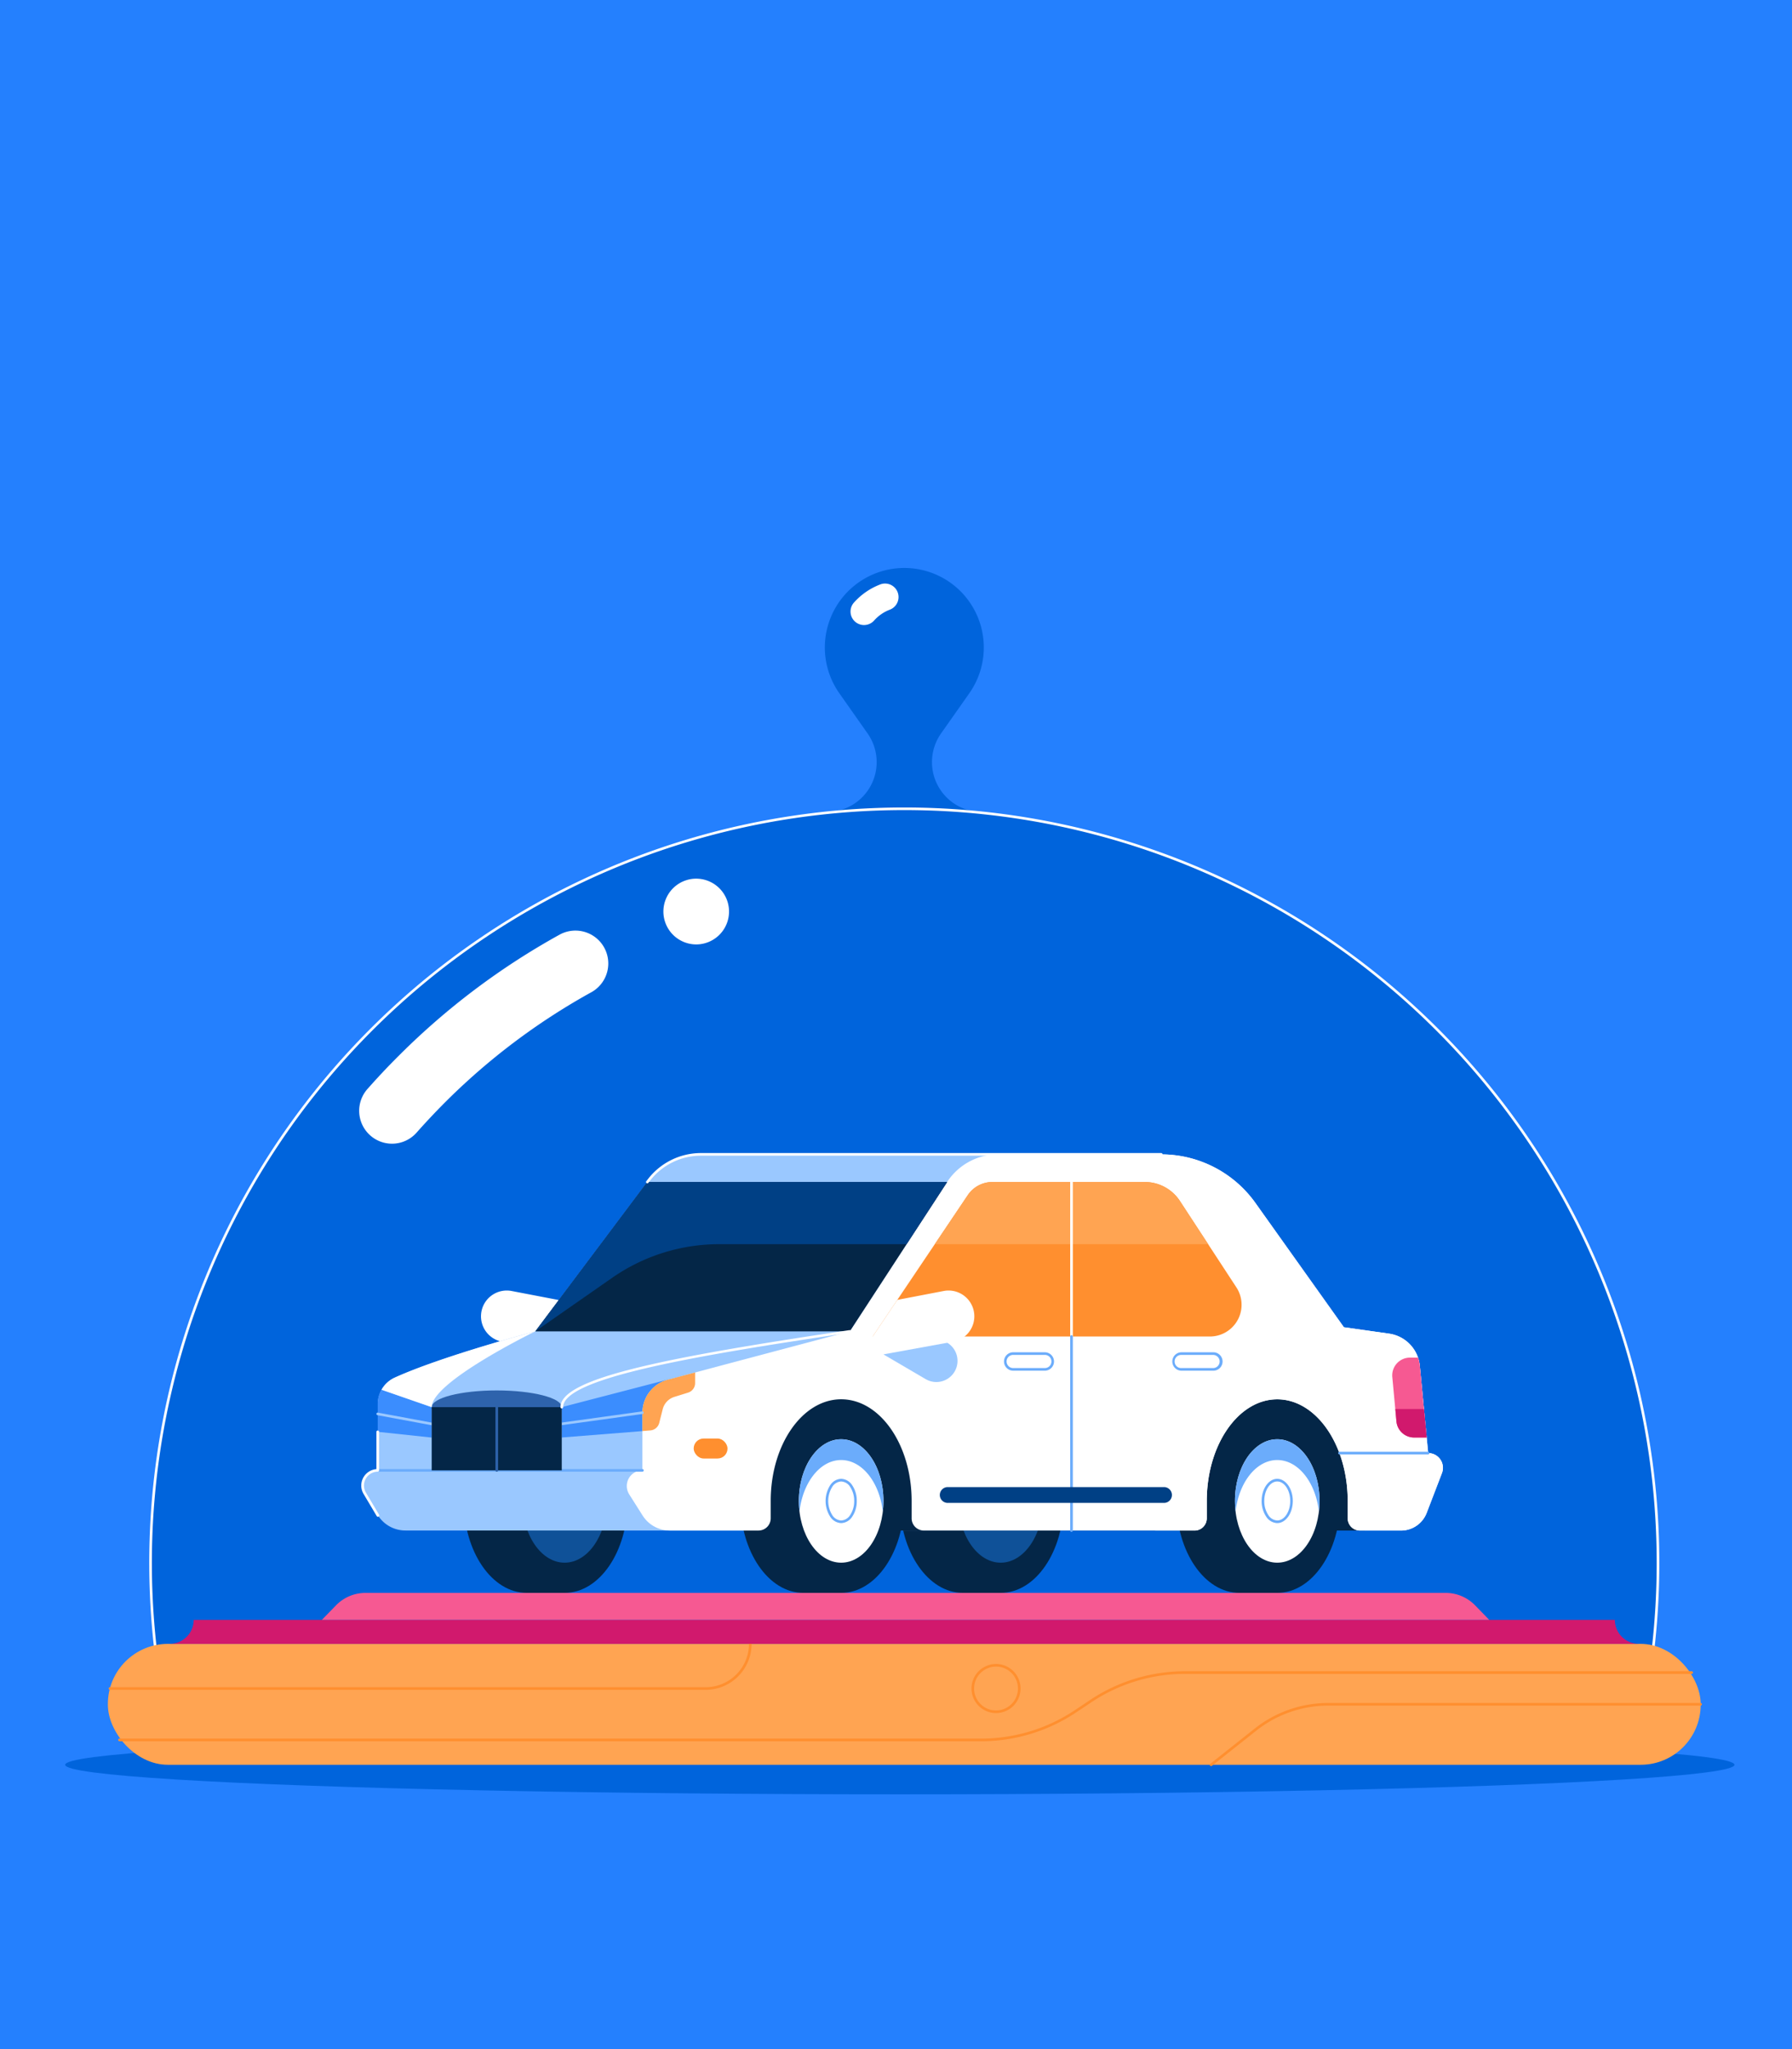 <svg xmlns="http://www.w3.org/2000/svg" xmlns:xlink="http://www.w3.org/1999/xlink" width="280" height="320" viewBox="0 0 280 320">
  <rect x="0" y="0" width="280" height="320" fill="#333333" stroke="none"/>
  <defs>
    <clipPath id="clip-path">
      <rect id="Rectangle_4457" data-name="Rectangle 4457" width="278" height="318" transform="translate(728 5588)"/>
    </clipPath>
    <clipPath id="clip-path-2">
      <rect id="Rectangle_4580" data-name="Rectangle 4580" width="292" height="247.526" fill="none"/>
    </clipPath>
    <clipPath id="clip-tiles_full-coverage_280">
      <rect width="280" height="320"/>
    </clipPath>
  </defs>
  <g id="tiles_full-coverage_280" clip-path="url(#clip-tiles_full-coverage_280)">
    <rect width="280" height="320" fill="#fff"/>
    <g id="Group_1241" data-name="Group 1241" transform="translate(-728 -5588)">
      <rect id="Rectangle_4446" data-name="Rectangle 4446" width="280" height="320" transform="translate(728 5588)" fill="#2480fe"/>
      <g id="Mask_Group_320" data-name="Mask Group 320" clip-path="url(#clip-path)">
        <g id="Group_9251" data-name="Group 9251" transform="translate(167 5601.402)">
          <g id="Group_9252" data-name="Group 9252" transform="translate(555 45)">
            <g id="b">
              <g id="Group_9249" data-name="Group 9249">
                <g id="Group_9248" data-name="Group 9248" transform="translate(1 -13)" clip-path="url(#clip-path-2)">
                  <g id="Group_9247" data-name="Group 9247">
                    <g id="Group_9246" data-name="Group 9246" transform="translate(15.183 43.297)">
                      <g id="Group_9196" data-name="Group 9196">
                        <g id="Group_9183" data-name="Group 9183" transform="translate(0 182.286)">
                          <ellipse id="Ellipse_1635" data-name="Ellipse 1635" cx="130.414" cy="4.615" rx="130.414" ry="4.615" fill="#0064dc"/>
                        </g>
                        <g id="Group_9189" data-name="Group 9189" transform="translate(13.115)">
                          <g id="Group_9184" data-name="Group 9184" transform="translate(105.582)">
                            <path id="Path_83130" data-name="Path 83130" d="M751.948,139.1a7.783,7.783,0,0,1-5.48-12.21l4.4-6.253h0a12.418,12.418,0,1,0-20.276,0h0l4.4,6.253a7.783,7.783,0,0,1-5.479,12.21l-1.194.137,4.649,3.625,7.769-.555,7.769.555,4.649-3.625Z" transform="translate(-728.31 -101.049)" fill="#0064dc"/>
                          </g>
                          <g id="Group_9185" data-name="Group 9185" transform="translate(0.227 37.587)">
                            <path id="Path_83131" data-name="Path 83131" d="M825.375,289.579a117.769,117.769,0,1,0-231.36,0Z" transform="translate(-591.926 -149.706)" fill="#0064dc"/>
                          </g>
                          <g id="Group_9186" data-name="Group 9186" transform="translate(32.823 48.519)">
                            <path id="Path_83132" data-name="Path 83132" d="M639.256,205.247h0a5.136,5.136,0,0,1-3.849-8.534c1.545-1.75,3.167-3.476,4.826-5.126a112.213,112.213,0,0,1,25.231-19,5.135,5.135,0,0,1,5.024,8.956l-.071.039a102.2,102.2,0,0,0-22.927,17.258c-1.51,1.516-2.986,3.084-4.387,4.666h0A5.128,5.128,0,0,1,639.256,205.247Zm47.526-31.121h0a5.135,5.135,0,0,1-1.557-10.025h0a5,5,0,0,1,1.553-.243,5.134,5.134,0,0,1,0,10.269Z" transform="translate(-634.122 -163.858)" fill="#fff"/>
                          </g>
                          <g id="Group_9187" data-name="Group 9187" transform="translate(0 37.381)">
                            <path id="Path_83133" data-name="Path 83133" d="M825.308,289.724H593.948a.2.2,0,0,1-.2-.167,117.974,117.974,0,1,1,231.768-.025.2.2,0,0,1-.207.192Zm-231.19-.411H825.137a117.564,117.564,0,1,0-231.019,0Z" transform="translate(-591.632 -149.44)" fill="#fff"/>
                          </g>
                          <g id="Group_9188" data-name="Group 9188" transform="translate(109.597 2.432)">
                            <path id="Path_83134" data-name="Path 83134" d="M735.618,110.677a2.107,2.107,0,0,1-1.573-3.512,10.568,10.568,0,0,1,4.107-2.83,2.107,2.107,0,1,1,1.5,3.94,6.276,6.276,0,0,0-2.456,1.693h0A2.114,2.114,0,0,1,735.618,110.677Z" transform="translate(-733.508 -104.197)" fill="#fff"/>
                          </g>
                        </g>
                        <g id="Group_9195" data-name="Group 9195" transform="translate(6.673 167.815)">
                          <g id="Group_9190" data-name="Group 9190" transform="translate(0 0.204)">
                            <rect id="Rectangle_4576" data-name="Rectangle 4576" width="248.874" height="18.881" rx="9.376" fill="#ffa452"/>
                          </g>
                          <g id="Group_9191" data-name="Group 9191" transform="translate(0.124 0)">
                            <path id="Path_83135" data-name="Path 83135" d="M676.734,325.672H583.659a.205.205,0,0,1,0-.411h93.075a6.776,6.776,0,0,0,6.768-6.768.205.205,0,0,1,.411,0A7.184,7.184,0,0,1,676.734,325.672Z" transform="translate(-583.455 -318.289)" fill="#ff8f2f"/>
                          </g>
                          <g id="Group_9192" data-name="Group 9192" transform="translate(1.608 4.474)">
                            <path id="Path_83136" data-name="Path 83136" d="M720.184,335.015H585.579a.205.205,0,0,1,0-.411H720.184a26.354,26.354,0,0,0,14.656-4.43l2.379-1.59a26.76,26.76,0,0,1,14.883-4.5h79.127a.205.205,0,0,1,0,.411H752.1a26.354,26.354,0,0,0-14.656,4.43l-2.382,1.586a26.76,26.76,0,0,1-14.883,4.507Z" transform="translate(-585.375 -324.081)" fill="#ff8f2f"/>
                          </g>
                          <g id="Group_9193" data-name="Group 9193" transform="translate(172.175 9.436)">
                            <path id="Path_83137" data-name="Path 83137" d="M806.39,340.355a.2.2,0,0,1-.128-.365l6.941-5.5a18.516,18.516,0,0,1,11.454-3.988h58.222a.206.206,0,0,1,0,.411H824.655a18.11,18.11,0,0,0-11.2,3.9l-6.941,5.5a.2.2,0,0,1-.127.043Z" transform="translate(-806.178 -330.504)" fill="#ff8f2f"/>
                          </g>
                          <g id="Group_9194" data-name="Group 9194" transform="translate(134.94 3.343)">
                            <path id="Path_83138" data-name="Path 83138" d="M761.81,330.283a3.833,3.833,0,1,1,3.833-3.833,3.834,3.834,0,0,1-3.833,3.833Zm0-7.257a3.424,3.424,0,1,0,3.424,3.424,3.423,3.423,0,0,0-3.424-3.424Z" transform="translate(-757.977 -322.617)" fill="#ff8f2f"/>
                          </g>
                        </g>
                      </g>
                      <g id="Group_9199" data-name="Group 9199" transform="translate(16.342 160.058)">
                        <g id="Group_9197" data-name="Group 9197" transform="translate(0 4.21)">
                          <path id="Path_83139" data-name="Path 83139" d="M821.606,313.7H599.55a3.741,3.741,0,0,1-3.74,3.74v.01H825.347v-.01a3.741,3.741,0,0,1-3.741-3.74Z" transform="translate(-595.81 -313.697)" fill="#d1196d"/>
                        </g>
                        <g id="Group_9198" data-name="Group 9198" transform="translate(23.769 0)">
                          <path id="Path_83140" data-name="Path 83140" d="M808.975,312.457h-182.4l2.216-2.273a6.424,6.424,0,0,1,4.6-1.937H802.165a6.423,6.423,0,0,1,4.6,1.937Z" transform="translate(-626.579 -308.247)" fill="#f65992"/>
                        </g>
                      </g>
                      <g id="Group_9245" data-name="Group 9245" transform="translate(46.264 91.37)">
                        <g id="Group_9200" data-name="Group 9200" transform="translate(18.708 21.468)">
                          <path id="Path_83141" data-name="Path 83141" d="M674.648,254.3l-1.685,2.791-10.892-1.98a4.029,4.029,0,0,1-3.129-5.149h0a4.028,4.028,0,0,1,4.606-2.769l7.25,1.39Z" transform="translate(-658.763 -247.121)" fill="#fff"/>
                        </g>
                        <g id="Group_9204" data-name="Group 9204" transform="translate(16.012 39.972)">
                          <path id="Path_83142" data-name="Path 83142" d="M671.03,271.075h-5.918c-5.438,0-9.841,6.431-9.839,14.359s4.411,14.355,9.848,14.354h5.917c5.438,0,9.841-6.431,9.839-14.361S676.468,271.073,671.03,271.075Z" transform="translate(-655.273 -271.075)" fill="#042647"/>
                          <g id="Group_9201" data-name="Group 9201" transform="translate(9.152 4.718)">
                            <ellipse id="Ellipse_1636" data-name="Ellipse 1636" cx="6.609" cy="9.64" rx="6.609" ry="9.64" fill="#0f5198"/>
                          </g>
                          <g id="Group_9203" data-name="Group 9203" transform="translate(68.139)">
                            <path id="Path_83143" data-name="Path 83143" d="M759.236,271.075h-5.917c-5.438,0-9.841,6.431-9.839,14.359s4.411,14.355,9.848,14.354h5.917c5.438,0,9.842-6.431,9.839-14.361S764.672,271.073,759.236,271.075Z" transform="translate(-743.48 -271.075)" fill="#042647"/>
                            <g id="Group_9202" data-name="Group 9202" transform="translate(9.151 4.718)">
                              <ellipse id="Ellipse_1637" data-name="Ellipse 1637" cx="6.609" cy="9.64" rx="6.609" ry="9.64" fill="#0f5198"/>
                            </g>
                          </g>
                        </g>
                        <g id="Group_9205" data-name="Group 9205" transform="translate(0.135 0.204)">
                          <path id="Path_83144" data-name="Path 83144" d="M641.459,278.339H758.638l4.643-12.094h-3.348l-1.728-18.032-11.447-1.622-6.4-27h-53.07a9.509,9.509,0,0,0-7.6,3.8l-17.9,23.839s-14.445,3.811-21.969,7.227a4.531,4.531,0,0,0-2.651,4.128v10.351h0a2.439,2.439,0,0,0-2.061,3.743l2.086,3.295a5.064,5.064,0,0,0,4.281,2.358Z" transform="translate(-634.72 -219.594)" fill="#9ac8ff"/>
                        </g>
                        <g id="Group_9206" data-name="Group 9206" transform="translate(60.784 36.45)">
                          <rect id="Rectangle_4577" data-name="Rectangle 4577" width="96.027" height="22.5" fill="#042647"/>
                        </g>
                        <g id="Group_9214" data-name="Group 9214" transform="translate(59.224 39.972)">
                          <path id="Path_83145" data-name="Path 83145" d="M726.967,271.075H721.05c-5.438,0-9.842,6.431-9.839,14.359s4.411,14.355,9.849,14.354h5.917c5.438,0,9.841-6.431,9.838-14.361S732.4,271.073,726.967,271.075Z" transform="translate(-711.211 -271.075)" fill="#042647"/>
                          <g id="Group_9207" data-name="Group 9207" transform="translate(9.151 4.718)">
                            <ellipse id="Ellipse_1638" data-name="Ellipse 1638" cx="6.609" cy="9.64" rx="6.609" ry="9.64" fill="#fff"/>
                          </g>
                          <g id="Group_9208" data-name="Group 9208" transform="translate(9.148 4.721)">
                            <path id="Path_83146" data-name="Path 83146" d="M729.661,280.432c3.269,0,5.979,3.465,6.511,8.013a14.074,14.074,0,0,0,.1-1.622c0-5.323-2.962-9.639-6.612-9.637s-6.607,4.317-6.606,9.641a13.885,13.885,0,0,0,.1,1.622C723.686,283.9,726.394,280.433,729.661,280.432Z" transform="translate(-723.053 -277.186)" fill="#6bacfb"/>
                          </g>
                          <g id="Group_9209" data-name="Group 9209" transform="translate(13.327 10.897)">
                            <path id="Path_83147" data-name="Path 83147" d="M730.9,292.1a2.143,2.143,0,0,1-1.745-1.041,4.579,4.579,0,0,1,0-4.833,2.139,2.139,0,0,1,1.745-1.041h0a2.142,2.142,0,0,1,1.745,1.04,4.3,4.3,0,0,1,.689,2.416h0a4.3,4.3,0,0,1-.687,2.416A2.142,2.142,0,0,1,730.9,292.1Zm0-6.5h0a1.746,1.746,0,0,0-1.41.863,4.173,4.173,0,0,0,0,4.364,1.745,1.745,0,0,0,1.41.863h0a1.745,1.745,0,0,0,1.41-.863,3.879,3.879,0,0,0,.618-2.182h0a3.889,3.889,0,0,0-.618-2.181,1.744,1.744,0,0,0-1.408-.863Z" transform="translate(-728.462 -285.182)" fill="#6bacfb"/>
                          </g>
                          <g id="Group_9213" data-name="Group 9213" transform="translate(68.138)">
                            <path id="Path_83148" data-name="Path 83148" d="M815.173,271.075h-5.917c-5.437,0-9.842,6.431-9.839,14.359s4.411,14.355,9.849,14.354h5.917c5.438,0,9.841-6.431,9.838-14.361S820.612,271.073,815.173,271.075Z" transform="translate(-799.417 -271.075)" fill="#042647"/>
                            <g id="Group_9210" data-name="Group 9210" transform="translate(9.151 4.718)">
                              <ellipse id="Ellipse_1639" data-name="Ellipse 1639" cx="6.609" cy="9.64" rx="6.609" ry="9.64" fill="#fff"/>
                            </g>
                            <g id="Group_9211" data-name="Group 9211" transform="translate(9.152 4.721)">
                              <path id="Path_83149" data-name="Path 83149" d="M817.873,280.432c3.269,0,5.979,3.465,6.51,8.013a13.885,13.885,0,0,0,.1-1.622c0-5.323-2.961-9.639-6.612-9.637s-6.607,4.317-6.606,9.641a13.912,13.912,0,0,0,.1,1.622C811.895,283.9,814.6,280.433,817.873,280.432Z" transform="translate(-811.265 -277.186)" fill="#6bacfb"/>
                            </g>
                            <g id="Group_9212" data-name="Group 9212" transform="translate(13.325 10.901)">
                              <path id="Path_83150" data-name="Path 83150" d="M819.1,292.1a2.142,2.142,0,0,1-1.745-1.04,4.307,4.307,0,0,1-.69-2.416c0-1.9,1.091-3.455,2.433-3.455h0c1.343,0,2.433,1.55,2.435,3.455h0c0,1.9-1.091,3.455-2.433,3.455Zm0-6.5h0c-1.115,0-2.023,1.367-2.022,3.045a3.885,3.885,0,0,0,.618,2.181,1.747,1.747,0,0,0,1.41.863h0c1.115,0,2.023-1.367,2.022-3.045S820.217,285.6,819.1,285.6Z" transform="translate(-816.667 -285.186)" fill="#6bacfb"/>
                            </g>
                          </g>
                        </g>
                        <g id="Group_9215" data-name="Group 9215" transform="translate(41.489 0.209)">
                          <path id="Path_83151" data-name="Path 83151" d="M813.471,266.247l-1.309-13.627a5.618,5.618,0,0,0-4.8-5.027l-7.064-1-13.818-19.409a18.065,18.065,0,0,0-14.716-7.587H746.267a9.507,9.507,0,0,0-7.962,4.312l-15.218,23.329-28.434,7.552a5.33,5.33,0,0,0-3.96,5.149v9.008a2.439,2.439,0,0,0-2.062,3.743l2.086,3.295a5.065,5.065,0,0,0,4.28,2.358h13.835a1.913,1.913,0,0,0,1.908-1.908v-2.721c0-8.76,4.934-15.87,11.01-15.87s11.009,7.107,11.009,15.87v2.718a1.912,1.912,0,0,0,1.913,1.908h42.3a1.914,1.914,0,0,0,1.908-1.908v-2.718c0-8.76,4.934-15.87,11.01-15.87s11.009,7.107,11.009,15.87v2.718a1.913,1.913,0,0,0,1.914,1.908h6.412a4.3,4.3,0,0,0,4.017-2.762l2.383-6.208a2.3,2.3,0,0,0-2.158-3.129Z" transform="translate(-688.253 -219.601)" fill="#fff"/>
                        </g>
                        <g id="Group_9216" data-name="Group 9216" transform="translate(27.194 4.519)">
                          <path id="Path_83152" data-name="Path 83152" d="M734.1,225.18H687.26l-17.512,23.329h49.136Z" transform="translate(-669.748 -225.18)" fill="#042647"/>
                        </g>
                        <g id="Group_9217" data-name="Group 9217" transform="translate(27.192 4.519)">
                          <path id="Path_83153" data-name="Path 83153" d="M727.76,234.89l6.334-9.71H687.258l-17.512,23.329,12.006-8.363a29.3,29.3,0,0,1,16.744-5.257Z" transform="translate(-669.746 -225.18)" fill="#004085"/>
                        </g>
                        <g id="Group_9218" data-name="Group 9218" transform="translate(105.76 0.209)">
                          <path id="Path_83154" data-name="Path 83154" d="M832.4,266.247l-1.309-13.627a5.617,5.617,0,0,0-4.8-5.027l-7.064-1L805.4,227.188a18.065,18.065,0,0,0-14.716-7.587H771.453l6.409,27,11.447,1.622,1.728,18.033h3.347l-4.643,12.094h6.151a1.913,1.913,0,0,0,1.908-1.908v-2.719c0-8.76,4.934-15.87,11.009-15.87s11.01,7.107,11.01,15.87v2.718a1.914,1.914,0,0,0,1.913,1.908h6.412a4.3,4.3,0,0,0,4.017-2.762l2.384-6.208a2.3,2.3,0,0,0-2.147-3.129Z" transform="translate(-771.453 -219.601)" fill="#fff"/>
                        </g>
                        <g id="Group_9219" data-name="Group 9219" transform="translate(31.327 34.265)">
                          <path id="Path_83155" data-name="Path 83155" d="M675.1,269.1v4.742l12.6-1v-2.874a5.33,5.33,0,0,1,3.961-5.146l4.275-1.135h0Z" transform="translate(-675.098 -263.687)" fill="#3b8dfe"/>
                        </g>
                        <g id="Group_9220" data-name="Group 9220" transform="translate(43.93 34.26)">
                          <path id="Path_83156" data-name="Path 83156" d="M691.414,269.964v2.869l1.236-.1a1.561,1.561,0,0,0,1.391-1.172l.541-2.134A2.71,2.71,0,0,1,696.4,267.5l2.147-.667a1.559,1.559,0,0,0,1.1-1.489V263.68l-4.275,1.135a5.33,5.33,0,0,0-3.961,5.15Z" transform="translate(-691.413 -263.68)" fill="#ffa452"/>
                        </g>
                        <g id="Group_9221" data-name="Group 9221" transform="translate(31.108 40.343)">
                          <path id="Path_83157" data-name="Path 83157" d="M675.034,273.711a.2.2,0,1,1-.029-.409l12.6-1.746a.2.2,0,1,1,.056.4l-12.6,1.746Z" transform="translate(-674.815 -271.554)" fill="#9ac8ff"/>
                        </g>
                        <g id="Group_9222" data-name="Group 9222" transform="translate(2.573 36.963)">
                          <path id="Path_83158" data-name="Path 83158" d="M646.308,269.9l-7.837-2.718a4.543,4.543,0,0,0-.6,2.25v4.314l8.434.9Z" transform="translate(-637.875 -267.179)" fill="#3b8dfe"/>
                        </g>
                        <g id="Group_9223" data-name="Group 9223" transform="translate(2.367 40.53)">
                          <path id="Path_83159" data-name="Path 83159" d="M646.247,273.765a.157.157,0,0,1-.038,0l-8.433-1.562a.2.2,0,1,1,.077-.4l8.432,1.563a.2.2,0,0,1-.015.4l-.022,0Z" transform="translate(-637.609 -271.797)" fill="#9ac8ff"/>
                        </g>
                        <g id="Group_9224" data-name="Group 9224" transform="translate(2.368 49.349)">
                          <path id="Path_83160" data-name="Path 83160" d="M679.172,283.624H637.814a.205.205,0,0,1,0-.411h41.358a.205.205,0,0,1,0,.411Z" transform="translate(-637.61 -283.213)" fill="#6bacfb"/>
                        </g>
                        <g id="Group_9225" data-name="Group 9225" transform="translate(11.006 37.069)">
                          <ellipse id="Ellipse_1640" data-name="Ellipse 1640" cx="10.161" cy="2.612" rx="10.161" ry="2.612" fill="#2e63ac"/>
                        </g>
                        <g id="Group_9226" data-name="Group 9226" transform="translate(11.006 39.682)">
                          <rect id="Rectangle_4578" data-name="Rectangle 4578" width="20.322" height="9.874" fill="#042647"/>
                        </g>
                        <g id="Group_9227" data-name="Group 9227" transform="translate(20.965 39.479)">
                          <path id="Path_83161" data-name="Path 83161" d="M661.886,280.718a.2.2,0,0,1-.2-.2v-9.873a.205.205,0,1,1,.411,0v9.877a.2.2,0,0,1-.2.2h-.008Z" transform="translate(-661.684 -270.436)" fill="#2e63ac"/>
                        </g>
                        <g id="Group_9228" data-name="Group 9228" transform="translate(51.941 44.582)">
                          <rect id="Rectangle_4579" data-name="Rectangle 4579" width="5.285" height="3.117" rx="1.548" fill="#ff8f2f"/>
                        </g>
                        <g id="Group_9229" data-name="Group 9229" transform="translate(79.908 4.521)">
                          <path id="Path_83162" data-name="Path 83162" d="M737.988,249.31h52.684a4.957,4.957,0,0,0,4.148-7.672l-8.827-13.492a6.547,6.547,0,0,0-5.485-2.964H756.695a4.639,4.639,0,0,0-3.849,2.049Z" transform="translate(-737.988 -225.182)" fill="#ff8f2f"/>
                        </g>
                        <g id="Group_9230" data-name="Group 9230" transform="translate(89.614 4.519)">
                          <path id="Path_83163" data-name="Path 83163" d="M759.558,225.18a4.639,4.639,0,0,0-3.849,2.049l-5.157,7.662h42.715l-4.413-6.746a6.551,6.551,0,0,0-5.485-2.964Z" transform="translate(-750.552 -225.18)" fill="#ffa452"/>
                        </g>
                        <g id="Group_9231" data-name="Group 9231" transform="translate(110.771 4.315)">
                          <path id="Path_83164" data-name="Path 83164" d="M778.141,249.455a.2.2,0,0,1-.2-.2V225.12a.205.205,0,0,1,.411,0v24.129a.2.2,0,0,1-.2.205h-.012Z" transform="translate(-777.94 -224.916)" fill="#fff"/>
                        </g>
                        <g id="Group_9232" data-name="Group 9232" transform="translate(81.593 29.147)">
                          <path id="Path_83165" data-name="Path 83165" d="M740.169,259.354l6.6,3.866a3.306,3.306,0,0,0,4.5-1.151h0a3.306,3.306,0,0,0-1.013-4.46l-.83-.548-6.006.525Z" transform="translate(-740.169 -257.062)" fill="#9ac8ff"/>
                        </g>
                        <g id="Group_9233" data-name="Group 9233" transform="translate(79.908 21.468)">
                          <path id="Path_83166" data-name="Path 83166" d="M737.988,254.3l1.685,2.791,10.892-1.98a4.03,4.03,0,0,0,3.129-5.149h0a4.028,4.028,0,0,0-4.606-2.769l-7.25,1.39Z" transform="translate(-737.988 -247.121)" fill="#fff"/>
                        </g>
                        <g id="Group_9234" data-name="Group 9234" transform="translate(3.168 27.846)">
                          <path id="Path_83167" data-name="Path 83167" d="M638.646,264.489l7.837,2.718c0-3.962,16.186-11.831,16.187-11.831s-14.446,3.811-21.97,7.227a4.51,4.51,0,0,0-2.054,1.881Z" transform="translate(-638.646 -255.377)" fill="#fff"/>
                        </g>
                        <g id="Group_9235" data-name="Group 9235" transform="translate(31.127 27.644)">
                          <path id="Path_83168" data-name="Path 83168" d="M675.041,267.357a.2.2,0,0,1-.2-.2c0-4.48,15.875-7.682,45.172-12.035a.2.2,0,0,1,.087.4l-.027,0c-23.621,3.508-44.822,7.037-44.822,11.627a.2.2,0,0,1-.2.205h-.011Z" transform="translate(-674.839 -255.116)" fill="#fff"/>
                        </g>
                        <g id="Group_9236" data-name="Group 9236" transform="translate(44.494)">
                          <path id="Path_83169" data-name="Path 83169" d="M692.353,224.054a.2.2,0,0,1-.209-.193.2.2,0,0,1,.046-.138l.283-.365a10.471,10.471,0,0,1,8.218-4.028h71.955a.205.205,0,0,1,0,.411H700.691a10.053,10.053,0,0,0-7.893,3.869l-.283.365a.2.2,0,0,1-.162.077Z" transform="translate(-692.144 -219.33)" fill="#fff"/>
                        </g>
                        <g id="Group_9237" data-name="Group 9237" transform="translate(0 43.316)">
                          <path id="Path_83170" data-name="Path 83170" d="M637.139,288.884a.2.2,0,0,1-.176-.1l-2.056-3.46a2.572,2.572,0,0,1,2.008-3.879V275.61a.206.206,0,0,1,.411,0v6.035a.2.2,0,0,1-.2.2,2.162,2.162,0,0,0-1.854,3.266l2.056,3.46a.2.2,0,0,1-.063.278.207.207,0,0,1-.113.031Z" transform="translate(-634.545 -275.403)" fill="#fff"/>
                        </g>
                        <g id="Group_9238" data-name="Group 9238" transform="translate(110.771 28.44)">
                          <path id="Path_83171" data-name="Path 83171" d="M778.141,286.862a.2.2,0,0,1-.2-.2V256.353a.205.205,0,1,1,.411,0v30.3a.2.2,0,0,1-.195.207h-.015Z" transform="translate(-777.94 -256.146)" fill="#6bacfb"/>
                        </g>
                        <g id="Group_9239" data-name="Group 9239" transform="translate(90.4 52.166)">
                          <path id="Path_83172" data-name="Path 83172" d="M786.69,289.325H752.712a1.236,1.236,0,0,1,0-2.465H786.69a1.236,1.236,0,0,1,0,2.465Z" transform="translate(-751.569 -286.86)" fill="#004085"/>
                        </g>
                        <g id="Group_9240" data-name="Group 9240" transform="translate(100.388 31.111)">
                          <path id="Path_83173" data-name="Path 83173" d="M770.924,262.479H765.97a1.438,1.438,0,0,1-.067-2.874h5.02a1.438,1.438,0,0,1,.066,2.874h-.066Zm-4.954-2.466a1.027,1.027,0,0,0,0,2.054h4.953a1.027,1.027,0,0,0,0-2.054Z" transform="translate(-764.499 -259.604)" fill="#6bacfb"/>
                        </g>
                        <g id="Group_9241" data-name="Group 9241" transform="translate(126.708 31.112)">
                          <path id="Path_83174" data-name="Path 83174" d="M804.928,262.479h-4.954a1.438,1.438,0,0,1,0-2.874h4.954a1.438,1.438,0,1,1,.066,2.874Zm-4.954-2.464a1.027,1.027,0,0,0,0,2.054h4.954a1.027,1.027,0,0,0,.056-2.054h-5.01Z" transform="translate(-798.57 -259.604)" fill="#6bacfb"/>
                        </g>
                        <g id="Group_9242" data-name="Group 9242" transform="translate(152.631 46.649)">
                          <path id="Path_83175" data-name="Path 83175" d="M846.2,280.129H832.333a.206.206,0,0,1,0-.411H846.2a.206.206,0,0,1,0,.411Z" transform="translate(-832.129 -279.718)" fill="#6bacfb"/>
                        </g>
                        <g id="Group_9243" data-name="Group 9243" transform="translate(161.089 31.945)">
                          <path id="Path_83176" data-name="Path 83176" d="M847.392,261.964a5.584,5.584,0,0,0-.28-1.281h-1.258a2.774,2.774,0,0,0-2.776,2.772c0,.087,0,.173.012.26l.644,6.926a2.775,2.775,0,0,0,2.763,2.518h1.967Z" transform="translate(-843.078 -260.683)" fill="#f65992"/>
                        </g>
                        <g id="Group_9244" data-name="Group 9244" transform="translate(161.569 39.973)">
                          <path id="Path_83177" data-name="Path 83177" d="M843.875,273.009a2.774,2.774,0,0,0,2.763,2.518h1.967l-.426-4.45H843.7Z" transform="translate(-843.699 -271.076)" fill="#d1196d"/>
                        </g>
                      </g>
                    </g>
                  </g>
                </g>
              </g>
            </g>
          </g>
        </g>
      </g>
    </g>
  </g>
</svg>
